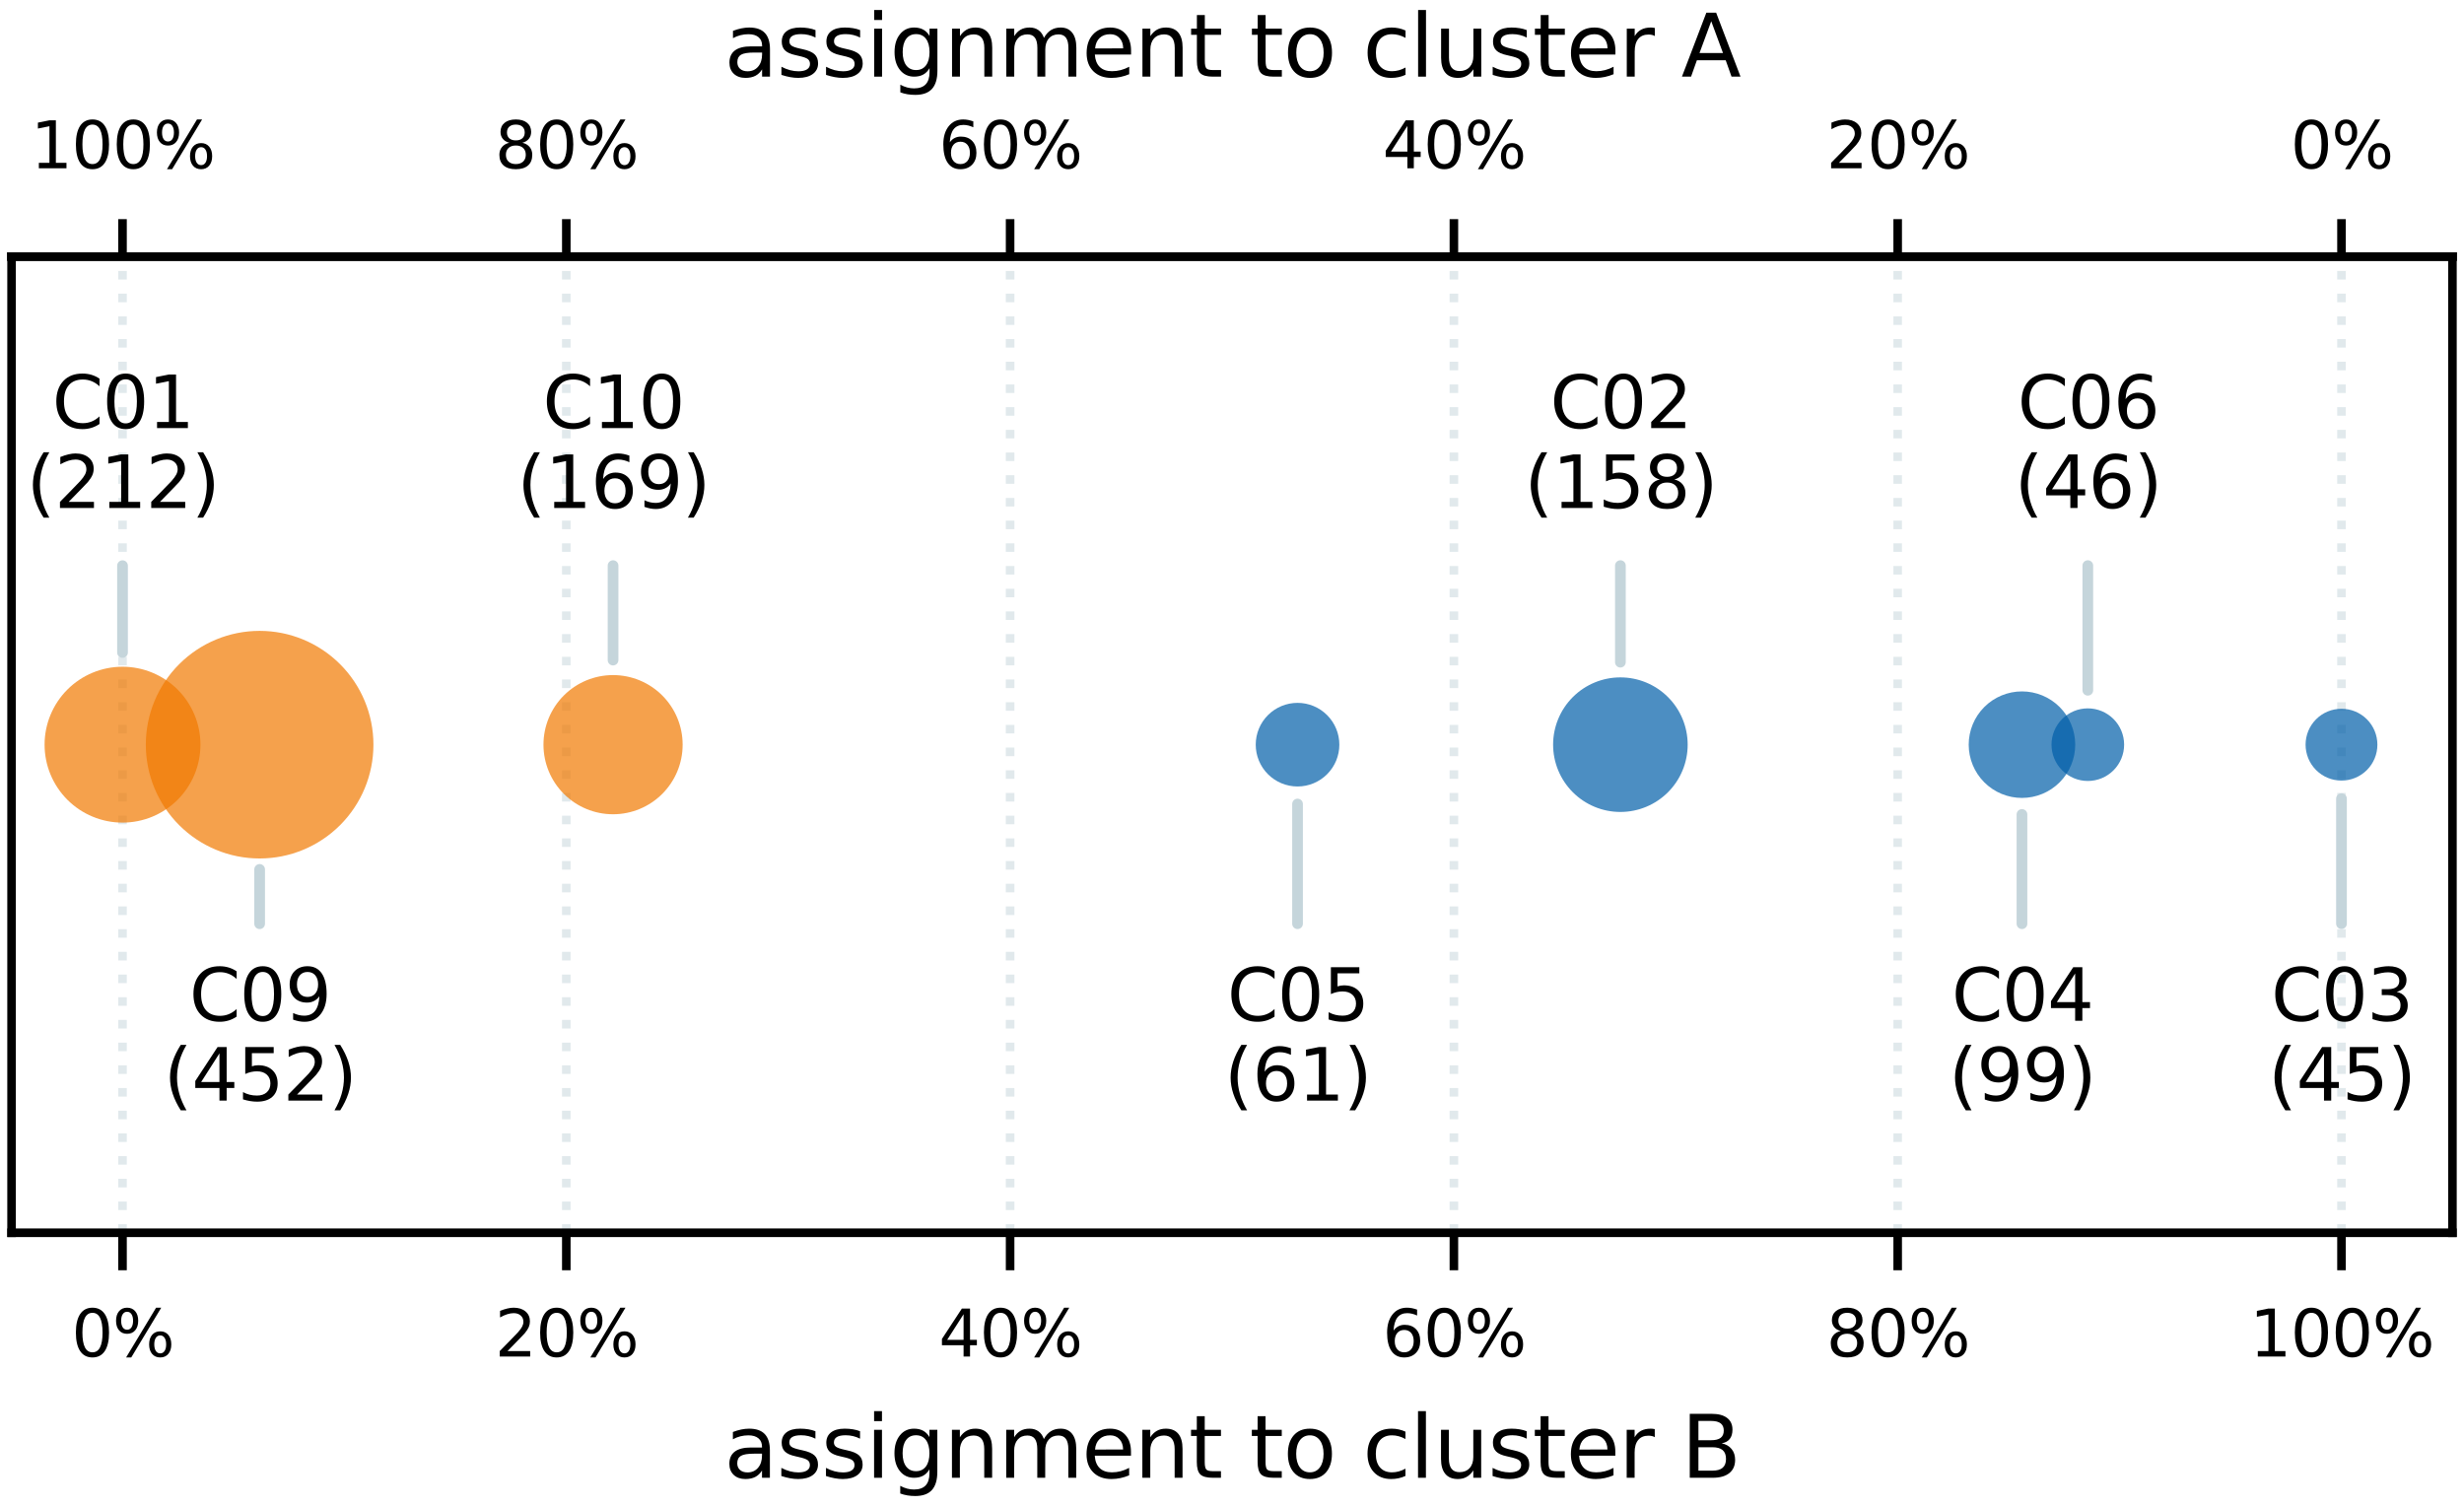 <?xml version="1.0" encoding="utf-8" standalone="no"?>
<!DOCTYPE svg PUBLIC "-//W3C//DTD SVG 1.1//EN"
  "http://www.w3.org/Graphics/SVG/1.1/DTD/svg11.dtd">
<svg xmlns:xlink="http://www.w3.org/1999/xlink" width="230.16pt" height="140.779pt" viewBox="0 0 230.16 140.779" xmlns="http://www.w3.org/2000/svg" version="1.1">
 <defs>
  <style type="text/css">*{stroke-linejoin: round; stroke-linecap: butt}</style>
 </defs>
 <g id="figure_1">
  <g id="patch_1">
   <path d="M 0 140.779 
L 230.16 140.779 
L 230.16 0 
L 0 0 
z
" style="fill: #ffffff"/>
  </g>
  <g id="axes_1">
   <g id="patch_2">
    <path d="M 1.08 115.15 
L 229.08 115.15 
L 229.08 23.966 
L 1.08 23.966 
z
" style="fill: #ffffff"/>
   </g>
   <g id="axes_2">
    <g id="patch_3">
     <path d="M 1.08 23.966 
L 229.08 23.966 
L 229.08 23.966 
L 1.08 23.966 
z
" style="fill: #ffffff"/>
    </g>
    <g id="matplotlib.axis_1">
     <g id="xtick_1">
      <g id="line2d_1">
       <defs>
        <path id="m3a5a79c40f" d="M 0 0 
L 0 -3.5 
" style="stroke: #000000; stroke-width: 0.8"/>
       </defs>
       <g>
        <use xlink:href="#m3a5a79c40f" x="218.716" y="23.966" style="stroke: #000000; stroke-width: 0.8"/>
       </g>
      </g>
      <g id="text_1">
       <!-- 0% -->
       <g transform="translate(213.957 15.718) scale(0.06 -0.06)">
        <defs>
         <path id="DejaVuSans-30" d="M 2034 4250 
Q 1547 4250 1301 3770 
Q 1056 3291 1056 2328 
Q 1056 1369 1301 889 
Q 1547 409 2034 409 
Q 2525 409 2770 889 
Q 3016 1369 3016 2328 
Q 3016 3291 2770 3770 
Q 2525 4250 2034 4250 
z
M 2034 4750 
Q 2819 4750 3233 4129 
Q 3647 3509 3647 2328 
Q 3647 1150 3233 529 
Q 2819 -91 2034 -91 
Q 1250 -91 836 529 
Q 422 1150 422 2328 
Q 422 3509 836 4129 
Q 1250 4750 2034 4750 
z
" transform="scale(0.016)"/>
         <path id="DejaVuSans-25" d="M 4653 2053 
Q 4381 2053 4226 1822 
Q 4072 1591 4072 1178 
Q 4072 772 4226 539 
Q 4381 306 4653 306 
Q 4919 306 5073 539 
Q 5228 772 5228 1178 
Q 5228 1588 5073 1820 
Q 4919 2053 4653 2053 
z
M 4653 2450 
Q 5147 2450 5437 2106 
Q 5728 1763 5728 1178 
Q 5728 594 5436 251 
Q 5144 -91 4653 -91 
Q 4153 -91 3862 251 
Q 3572 594 3572 1178 
Q 3572 1766 3864 2108 
Q 4156 2450 4653 2450 
z
M 1428 4353 
Q 1159 4353 1004 4120 
Q 850 3888 850 3481 
Q 850 3069 1003 2837 
Q 1156 2606 1428 2606 
Q 1700 2606 1854 2837 
Q 2009 3069 2009 3481 
Q 2009 3884 1853 4118 
Q 1697 4353 1428 4353 
z
M 4250 4750 
L 4750 4750 
L 1831 -91 
L 1331 -91 
L 4250 4750 
z
M 1428 4750 
Q 1922 4750 2215 4408 
Q 2509 4066 2509 3481 
Q 2509 2891 2217 2550 
Q 1925 2209 1428 2209 
Q 931 2209 642 2551 
Q 353 2894 353 3481 
Q 353 4063 643 4406 
Q 934 4750 1428 4750 
z
" transform="scale(0.016)"/>
        </defs>
        <use xlink:href="#DejaVuSans-30"/>
        <use xlink:href="#DejaVuSans-25" x="63.623"/>
       </g>
      </g>
     </g>
     <g id="xtick_2">
      <g id="line2d_2">
       <g>
        <use xlink:href="#m3a5a79c40f" x="177.261" y="23.966" style="stroke: #000000; stroke-width: 0.8"/>
       </g>
      </g>
      <g id="text_2">
       <!-- 20% -->
       <g transform="translate(170.593 15.718) scale(0.06 -0.06)">
        <defs>
         <path id="DejaVuSans-32" d="M 1228 531 
L 3431 531 
L 3431 0 
L 469 0 
L 469 531 
Q 828 903 1448 1529 
Q 2069 2156 2228 2338 
Q 2531 2678 2651 2914 
Q 2772 3150 2772 3378 
Q 2772 3750 2511 3984 
Q 2250 4219 1831 4219 
Q 1534 4219 1204 4116 
Q 875 4013 500 3803 
L 500 4441 
Q 881 4594 1212 4672 
Q 1544 4750 1819 4750 
Q 2544 4750 2975 4387 
Q 3406 4025 3406 3419 
Q 3406 3131 3298 2873 
Q 3191 2616 2906 2266 
Q 2828 2175 2409 1742 
Q 1991 1309 1228 531 
z
" transform="scale(0.016)"/>
        </defs>
        <use xlink:href="#DejaVuSans-32"/>
        <use xlink:href="#DejaVuSans-30" x="63.623"/>
        <use xlink:href="#DejaVuSans-25" x="127.246"/>
       </g>
      </g>
     </g>
     <g id="xtick_3">
      <g id="line2d_3">
       <g>
        <use xlink:href="#m3a5a79c40f" x="135.807" y="23.966" style="stroke: #000000; stroke-width: 0.8"/>
       </g>
      </g>
      <g id="text_3">
       <!-- 40% -->
       <g transform="translate(129.139 15.718) scale(0.06 -0.06)">
        <defs>
         <path id="DejaVuSans-34" d="M 2419 4116 
L 825 1625 
L 2419 1625 
L 2419 4116 
z
M 2253 4666 
L 3047 4666 
L 3047 1625 
L 3713 1625 
L 3713 1100 
L 3047 1100 
L 3047 0 
L 2419 0 
L 2419 1100 
L 313 1100 
L 313 1709 
L 2253 4666 
z
" transform="scale(0.016)"/>
        </defs>
        <use xlink:href="#DejaVuSans-34"/>
        <use xlink:href="#DejaVuSans-30" x="63.623"/>
        <use xlink:href="#DejaVuSans-25" x="127.246"/>
       </g>
      </g>
     </g>
     <g id="xtick_4">
      <g id="line2d_4">
       <g>
        <use xlink:href="#m3a5a79c40f" x="94.353" y="23.966" style="stroke: #000000; stroke-width: 0.8"/>
       </g>
      </g>
      <g id="text_4">
       <!-- 60% -->
       <g transform="translate(87.685 15.718) scale(0.06 -0.06)">
        <defs>
         <path id="DejaVuSans-36" d="M 2113 2584 
Q 1688 2584 1439 2293 
Q 1191 2003 1191 1497 
Q 1191 994 1439 701 
Q 1688 409 2113 409 
Q 2538 409 2786 701 
Q 3034 994 3034 1497 
Q 3034 2003 2786 2293 
Q 2538 2584 2113 2584 
z
M 3366 4563 
L 3366 3988 
Q 3128 4100 2886 4159 
Q 2644 4219 2406 4219 
Q 1781 4219 1451 3797 
Q 1122 3375 1075 2522 
Q 1259 2794 1537 2939 
Q 1816 3084 2150 3084 
Q 2853 3084 3261 2657 
Q 3669 2231 3669 1497 
Q 3669 778 3244 343 
Q 2819 -91 2113 -91 
Q 1303 -91 875 529 
Q 447 1150 447 2328 
Q 447 3434 972 4092 
Q 1497 4750 2381 4750 
Q 2619 4750 2861 4703 
Q 3103 4656 3366 4563 
z
" transform="scale(0.016)"/>
        </defs>
        <use xlink:href="#DejaVuSans-36"/>
        <use xlink:href="#DejaVuSans-30" x="63.623"/>
        <use xlink:href="#DejaVuSans-25" x="127.246"/>
       </g>
      </g>
     </g>
     <g id="xtick_5">
      <g id="line2d_5">
       <g>
        <use xlink:href="#m3a5a79c40f" x="52.898" y="23.966" style="stroke: #000000; stroke-width: 0.8"/>
       </g>
      </g>
      <g id="text_5">
       <!-- 80% -->
       <g transform="translate(46.23 15.718) scale(0.06 -0.06)">
        <defs>
         <path id="DejaVuSans-38" d="M 2034 2216 
Q 1584 2216 1326 1975 
Q 1069 1734 1069 1313 
Q 1069 891 1326 650 
Q 1584 409 2034 409 
Q 2484 409 2743 651 
Q 3003 894 3003 1313 
Q 3003 1734 2745 1975 
Q 2488 2216 2034 2216 
z
M 1403 2484 
Q 997 2584 770 2862 
Q 544 3141 544 3541 
Q 544 4100 942 4425 
Q 1341 4750 2034 4750 
Q 2731 4750 3128 4425 
Q 3525 4100 3525 3541 
Q 3525 3141 3298 2862 
Q 3072 2584 2669 2484 
Q 3125 2378 3379 2068 
Q 3634 1759 3634 1313 
Q 3634 634 3220 271 
Q 2806 -91 2034 -91 
Q 1263 -91 848 271 
Q 434 634 434 1313 
Q 434 1759 690 2068 
Q 947 2378 1403 2484 
z
M 1172 3481 
Q 1172 3119 1398 2916 
Q 1625 2713 2034 2713 
Q 2441 2713 2670 2916 
Q 2900 3119 2900 3481 
Q 2900 3844 2670 4047 
Q 2441 4250 2034 4250 
Q 1625 4250 1398 4047 
Q 1172 3844 1172 3481 
z
" transform="scale(0.016)"/>
        </defs>
        <use xlink:href="#DejaVuSans-38"/>
        <use xlink:href="#DejaVuSans-30" x="63.623"/>
        <use xlink:href="#DejaVuSans-25" x="127.246"/>
       </g>
      </g>
     </g>
     <g id="xtick_6">
      <g id="line2d_6">
       <g>
        <use xlink:href="#m3a5a79c40f" x="11.444" y="23.966" style="stroke: #000000; stroke-width: 0.8"/>
       </g>
      </g>
      <g id="text_6">
       <!-- 100% -->
       <g transform="translate(2.867 15.718) scale(0.06 -0.06)">
        <defs>
         <path id="DejaVuSans-31" d="M 794 531 
L 1825 531 
L 1825 4091 
L 703 3866 
L 703 4441 
L 1819 4666 
L 2450 4666 
L 2450 531 
L 3481 531 
L 3481 0 
L 794 0 
L 794 531 
z
" transform="scale(0.016)"/>
        </defs>
        <use xlink:href="#DejaVuSans-31"/>
        <use xlink:href="#DejaVuSans-30" x="63.623"/>
        <use xlink:href="#DejaVuSans-30" x="127.246"/>
        <use xlink:href="#DejaVuSans-25" x="190.869"/>
       </g>
      </g>
     </g>
     <g id="text_7">
      <!-- assignment to cluster A -->
      <g transform="translate(67.646 7.159) scale(0.08 -0.08)">
       <defs>
        <path id="DejaVuSans-61" d="M 2194 1759 
Q 1497 1759 1228 1600 
Q 959 1441 959 1056 
Q 959 750 1161 570 
Q 1363 391 1709 391 
Q 2188 391 2477 730 
Q 2766 1069 2766 1631 
L 2766 1759 
L 2194 1759 
z
M 3341 1997 
L 3341 0 
L 2766 0 
L 2766 531 
Q 2569 213 2275 61 
Q 1981 -91 1556 -91 
Q 1019 -91 701 211 
Q 384 513 384 1019 
Q 384 1609 779 1909 
Q 1175 2209 1959 2209 
L 2766 2209 
L 2766 2266 
Q 2766 2663 2505 2880 
Q 2244 3097 1772 3097 
Q 1472 3097 1187 3025 
Q 903 2953 641 2809 
L 641 3341 
Q 956 3463 1253 3523 
Q 1550 3584 1831 3584 
Q 2591 3584 2966 3190 
Q 3341 2797 3341 1997 
z
" transform="scale(0.016)"/>
        <path id="DejaVuSans-73" d="M 2834 3397 
L 2834 2853 
Q 2591 2978 2328 3040 
Q 2066 3103 1784 3103 
Q 1356 3103 1142 2972 
Q 928 2841 928 2578 
Q 928 2378 1081 2264 
Q 1234 2150 1697 2047 
L 1894 2003 
Q 2506 1872 2764 1633 
Q 3022 1394 3022 966 
Q 3022 478 2636 193 
Q 2250 -91 1575 -91 
Q 1294 -91 989 -36 
Q 684 19 347 128 
L 347 722 
Q 666 556 975 473 
Q 1284 391 1588 391 
Q 1994 391 2212 530 
Q 2431 669 2431 922 
Q 2431 1156 2273 1281 
Q 2116 1406 1581 1522 
L 1381 1569 
Q 847 1681 609 1914 
Q 372 2147 372 2553 
Q 372 3047 722 3315 
Q 1072 3584 1716 3584 
Q 2034 3584 2315 3537 
Q 2597 3491 2834 3397 
z
" transform="scale(0.016)"/>
        <path id="DejaVuSans-69" d="M 603 3500 
L 1178 3500 
L 1178 0 
L 603 0 
L 603 3500 
z
M 603 4863 
L 1178 4863 
L 1178 4134 
L 603 4134 
L 603 4863 
z
" transform="scale(0.016)"/>
        <path id="DejaVuSans-67" d="M 2906 1791 
Q 2906 2416 2648 2759 
Q 2391 3103 1925 3103 
Q 1463 3103 1205 2759 
Q 947 2416 947 1791 
Q 947 1169 1205 825 
Q 1463 481 1925 481 
Q 2391 481 2648 825 
Q 2906 1169 2906 1791 
z
M 3481 434 
Q 3481 -459 3084 -895 
Q 2688 -1331 1869 -1331 
Q 1566 -1331 1297 -1286 
Q 1028 -1241 775 -1147 
L 775 -588 
Q 1028 -725 1275 -790 
Q 1522 -856 1778 -856 
Q 2344 -856 2625 -561 
Q 2906 -266 2906 331 
L 2906 616 
Q 2728 306 2450 153 
Q 2172 0 1784 0 
Q 1141 0 747 490 
Q 353 981 353 1791 
Q 353 2603 747 3093 
Q 1141 3584 1784 3584 
Q 2172 3584 2450 3431 
Q 2728 3278 2906 2969 
L 2906 3500 
L 3481 3500 
L 3481 434 
z
" transform="scale(0.016)"/>
        <path id="DejaVuSans-6e" d="M 3513 2113 
L 3513 0 
L 2938 0 
L 2938 2094 
Q 2938 2591 2744 2837 
Q 2550 3084 2163 3084 
Q 1697 3084 1428 2787 
Q 1159 2491 1159 1978 
L 1159 0 
L 581 0 
L 581 3500 
L 1159 3500 
L 1159 2956 
Q 1366 3272 1645 3428 
Q 1925 3584 2291 3584 
Q 2894 3584 3203 3211 
Q 3513 2838 3513 2113 
z
" transform="scale(0.016)"/>
        <path id="DejaVuSans-6d" d="M 3328 2828 
Q 3544 3216 3844 3400 
Q 4144 3584 4550 3584 
Q 5097 3584 5394 3201 
Q 5691 2819 5691 2113 
L 5691 0 
L 5113 0 
L 5113 2094 
Q 5113 2597 4934 2840 
Q 4756 3084 4391 3084 
Q 3944 3084 3684 2787 
Q 3425 2491 3425 1978 
L 3425 0 
L 2847 0 
L 2847 2094 
Q 2847 2600 2669 2842 
Q 2491 3084 2119 3084 
Q 1678 3084 1418 2786 
Q 1159 2488 1159 1978 
L 1159 0 
L 581 0 
L 581 3500 
L 1159 3500 
L 1159 2956 
Q 1356 3278 1631 3431 
Q 1906 3584 2284 3584 
Q 2666 3584 2933 3390 
Q 3200 3197 3328 2828 
z
" transform="scale(0.016)"/>
        <path id="DejaVuSans-65" d="M 3597 1894 
L 3597 1613 
L 953 1613 
Q 991 1019 1311 708 
Q 1631 397 2203 397 
Q 2534 397 2845 478 
Q 3156 559 3463 722 
L 3463 178 
Q 3153 47 2828 -22 
Q 2503 -91 2169 -91 
Q 1331 -91 842 396 
Q 353 884 353 1716 
Q 353 2575 817 3079 
Q 1281 3584 2069 3584 
Q 2775 3584 3186 3129 
Q 3597 2675 3597 1894 
z
M 3022 2063 
Q 3016 2534 2758 2815 
Q 2500 3097 2075 3097 
Q 1594 3097 1305 2825 
Q 1016 2553 972 2059 
L 3022 2063 
z
" transform="scale(0.016)"/>
        <path id="DejaVuSans-74" d="M 1172 4494 
L 1172 3500 
L 2356 3500 
L 2356 3053 
L 1172 3053 
L 1172 1153 
Q 1172 725 1289 603 
Q 1406 481 1766 481 
L 2356 481 
L 2356 0 
L 1766 0 
Q 1100 0 847 248 
Q 594 497 594 1153 
L 594 3053 
L 172 3053 
L 172 3500 
L 594 3500 
L 594 4494 
L 1172 4494 
z
" transform="scale(0.016)"/>
        <path id="DejaVuSans-20" transform="scale(0.016)"/>
        <path id="DejaVuSans-6f" d="M 1959 3097 
Q 1497 3097 1228 2736 
Q 959 2375 959 1747 
Q 959 1119 1226 758 
Q 1494 397 1959 397 
Q 2419 397 2687 759 
Q 2956 1122 2956 1747 
Q 2956 2369 2687 2733 
Q 2419 3097 1959 3097 
z
M 1959 3584 
Q 2709 3584 3137 3096 
Q 3566 2609 3566 1747 
Q 3566 888 3137 398 
Q 2709 -91 1959 -91 
Q 1206 -91 779 398 
Q 353 888 353 1747 
Q 353 2609 779 3096 
Q 1206 3584 1959 3584 
z
" transform="scale(0.016)"/>
        <path id="DejaVuSans-63" d="M 3122 3366 
L 3122 2828 
Q 2878 2963 2633 3030 
Q 2388 3097 2138 3097 
Q 1578 3097 1268 2742 
Q 959 2388 959 1747 
Q 959 1106 1268 751 
Q 1578 397 2138 397 
Q 2388 397 2633 464 
Q 2878 531 3122 666 
L 3122 134 
Q 2881 22 2623 -34 
Q 2366 -91 2075 -91 
Q 1284 -91 818 406 
Q 353 903 353 1747 
Q 353 2603 823 3093 
Q 1294 3584 2113 3584 
Q 2378 3584 2631 3529 
Q 2884 3475 3122 3366 
z
" transform="scale(0.016)"/>
        <path id="DejaVuSans-6c" d="M 603 4863 
L 1178 4863 
L 1178 0 
L 603 0 
L 603 4863 
z
" transform="scale(0.016)"/>
        <path id="DejaVuSans-75" d="M 544 1381 
L 544 3500 
L 1119 3500 
L 1119 1403 
Q 1119 906 1312 657 
Q 1506 409 1894 409 
Q 2359 409 2629 706 
Q 2900 1003 2900 1516 
L 2900 3500 
L 3475 3500 
L 3475 0 
L 2900 0 
L 2900 538 
Q 2691 219 2414 64 
Q 2138 -91 1772 -91 
Q 1169 -91 856 284 
Q 544 659 544 1381 
z
M 1991 3584 
L 1991 3584 
z
" transform="scale(0.016)"/>
        <path id="DejaVuSans-72" d="M 2631 2963 
Q 2534 3019 2420 3045 
Q 2306 3072 2169 3072 
Q 1681 3072 1420 2755 
Q 1159 2438 1159 1844 
L 1159 0 
L 581 0 
L 581 3500 
L 1159 3500 
L 1159 2956 
Q 1341 3275 1631 3429 
Q 1922 3584 2338 3584 
Q 2397 3584 2469 3576 
Q 2541 3569 2628 3553 
L 2631 2963 
z
" transform="scale(0.016)"/>
        <path id="DejaVuSans-41" d="M 2188 4044 
L 1331 1722 
L 3047 1722 
L 2188 4044 
z
M 1831 4666 
L 2547 4666 
L 4325 0 
L 3669 0 
L 3244 1197 
L 1141 1197 
L 716 0 
L 50 0 
L 1831 4666 
z
" transform="scale(0.016)"/>
       </defs>
       <use xlink:href="#DejaVuSans-61"/>
       <use xlink:href="#DejaVuSans-73" x="61.279"/>
       <use xlink:href="#DejaVuSans-73" x="113.379"/>
       <use xlink:href="#DejaVuSans-69" x="165.479"/>
       <use xlink:href="#DejaVuSans-67" x="193.262"/>
       <use xlink:href="#DejaVuSans-6e" x="256.738"/>
       <use xlink:href="#DejaVuSans-6d" x="320.117"/>
       <use xlink:href="#DejaVuSans-65" x="417.529"/>
       <use xlink:href="#DejaVuSans-6e" x="479.053"/>
       <use xlink:href="#DejaVuSans-74" x="542.432"/>
       <use xlink:href="#DejaVuSans-20" x="581.641"/>
       <use xlink:href="#DejaVuSans-74" x="613.428"/>
       <use xlink:href="#DejaVuSans-6f" x="652.637"/>
       <use xlink:href="#DejaVuSans-20" x="713.818"/>
       <use xlink:href="#DejaVuSans-63" x="745.605"/>
       <use xlink:href="#DejaVuSans-6c" x="800.586"/>
       <use xlink:href="#DejaVuSans-75" x="828.369"/>
       <use xlink:href="#DejaVuSans-73" x="891.748"/>
       <use xlink:href="#DejaVuSans-74" x="943.848"/>
       <use xlink:href="#DejaVuSans-65" x="983.057"/>
       <use xlink:href="#DejaVuSans-72" x="1044.58"/>
       <use xlink:href="#DejaVuSans-20" x="1085.693"/>
       <use xlink:href="#DejaVuSans-41" x="1117.48"/>
      </g>
     </g>
    </g>
    <g id="matplotlib.axis_2"/>
    <g id="patch_4">
     <path d="M 229.08 23.966 
L 1.08 23.966 
" style="fill: none; stroke: #000000; stroke-width: 0.8; stroke-linejoin: miter; stroke-linecap: square"/>
    </g>
   </g>
   <g id="matplotlib.axis_3">
    <g id="xtick_7">
     <g id="line2d_7">
      <path d="M 11.444 115.15 
L 11.444 23.966 
" clip-path="url(#pce86904792)" style="fill: none; stroke-dasharray: 0.8,1.32; stroke-dashoffset: 0; stroke: #c5d5db; stroke-opacity: 0.5; stroke-width: 0.8"/>
     </g>
     <g id="line2d_8">
      <defs>
       <path id="m032cc78547" d="M 0 0 
L 0 3.5 
" style="stroke: #000000; stroke-width: 0.8"/>
      </defs>
      <g>
       <use xlink:href="#m032cc78547" x="11.444" y="115.15" style="stroke: #000000; stroke-width: 0.8"/>
      </g>
     </g>
     <g id="text_8">
      <!-- 0% -->
      <g transform="translate(6.684 126.709) scale(0.06 -0.06)">
       <use xlink:href="#DejaVuSans-30"/>
       <use xlink:href="#DejaVuSans-25" x="63.623"/>
      </g>
     </g>
    </g>
    <g id="xtick_8">
     <g id="line2d_9">
      <path d="M 52.898 115.15 
L 52.898 23.966 
" clip-path="url(#pce86904792)" style="fill: none; stroke-dasharray: 0.8,1.32; stroke-dashoffset: 0; stroke: #c5d5db; stroke-opacity: 0.5; stroke-width: 0.8"/>
     </g>
     <g id="line2d_10">
      <g>
       <use xlink:href="#m032cc78547" x="52.898" y="115.15" style="stroke: #000000; stroke-width: 0.8"/>
      </g>
     </g>
     <g id="text_9">
      <!-- 20% -->
      <g transform="translate(46.23 126.709) scale(0.06 -0.06)">
       <use xlink:href="#DejaVuSans-32"/>
       <use xlink:href="#DejaVuSans-30" x="63.623"/>
       <use xlink:href="#DejaVuSans-25" x="127.246"/>
      </g>
     </g>
    </g>
    <g id="xtick_9">
     <g id="line2d_11">
      <path d="M 94.353 115.15 
L 94.353 23.966 
" clip-path="url(#pce86904792)" style="fill: none; stroke-dasharray: 0.8,1.32; stroke-dashoffset: 0; stroke: #c5d5db; stroke-opacity: 0.5; stroke-width: 0.8"/>
     </g>
     <g id="line2d_12">
      <g>
       <use xlink:href="#m032cc78547" x="94.353" y="115.15" style="stroke: #000000; stroke-width: 0.8"/>
      </g>
     </g>
     <g id="text_10">
      <!-- 40% -->
      <g transform="translate(87.685 126.709) scale(0.06 -0.06)">
       <use xlink:href="#DejaVuSans-34"/>
       <use xlink:href="#DejaVuSans-30" x="63.623"/>
       <use xlink:href="#DejaVuSans-25" x="127.246"/>
      </g>
     </g>
    </g>
    <g id="xtick_10">
     <g id="line2d_13">
      <path d="M 135.807 115.15 
L 135.807 23.966 
" clip-path="url(#pce86904792)" style="fill: none; stroke-dasharray: 0.8,1.32; stroke-dashoffset: 0; stroke: #c5d5db; stroke-opacity: 0.5; stroke-width: 0.8"/>
     </g>
     <g id="line2d_14">
      <g>
       <use xlink:href="#m032cc78547" x="135.807" y="115.15" style="stroke: #000000; stroke-width: 0.8"/>
      </g>
     </g>
     <g id="text_11">
      <!-- 60% -->
      <g transform="translate(129.139 126.709) scale(0.06 -0.06)">
       <use xlink:href="#DejaVuSans-36"/>
       <use xlink:href="#DejaVuSans-30" x="63.623"/>
       <use xlink:href="#DejaVuSans-25" x="127.246"/>
      </g>
     </g>
    </g>
    <g id="xtick_11">
     <g id="line2d_15">
      <path d="M 177.261 115.15 
L 177.261 23.966 
" clip-path="url(#pce86904792)" style="fill: none; stroke-dasharray: 0.8,1.32; stroke-dashoffset: 0; stroke: #c5d5db; stroke-opacity: 0.5; stroke-width: 0.8"/>
     </g>
     <g id="line2d_16">
      <g>
       <use xlink:href="#m032cc78547" x="177.261" y="115.15" style="stroke: #000000; stroke-width: 0.8"/>
      </g>
     </g>
     <g id="text_12">
      <!-- 80% -->
      <g transform="translate(170.593 126.709) scale(0.06 -0.06)">
       <use xlink:href="#DejaVuSans-38"/>
       <use xlink:href="#DejaVuSans-30" x="63.623"/>
       <use xlink:href="#DejaVuSans-25" x="127.246"/>
      </g>
     </g>
    </g>
    <g id="xtick_12">
     <g id="line2d_17">
      <path d="M 218.716 115.15 
L 218.716 23.966 
" clip-path="url(#pce86904792)" style="fill: none; stroke-dasharray: 0.8,1.32; stroke-dashoffset: 0; stroke: #c5d5db; stroke-opacity: 0.5; stroke-width: 0.8"/>
     </g>
     <g id="line2d_18">
      <g>
       <use xlink:href="#m032cc78547" x="218.716" y="115.15" style="stroke: #000000; stroke-width: 0.8"/>
      </g>
     </g>
     <g id="text_13">
      <!-- 100% -->
      <g transform="translate(210.139 126.709) scale(0.06 -0.06)">
       <use xlink:href="#DejaVuSans-31"/>
       <use xlink:href="#DejaVuSans-30" x="63.623"/>
       <use xlink:href="#DejaVuSans-30" x="127.246"/>
       <use xlink:href="#DejaVuSans-25" x="190.869"/>
      </g>
     </g>
    </g>
    <g id="text_14">
     <!-- assignment to cluster B -->
     <g transform="translate(67.638 138.036) scale(0.08 -0.08)">
      <defs>
       <path id="DejaVuSans-42" d="M 1259 2228 
L 1259 519 
L 2272 519 
Q 2781 519 3026 730 
Q 3272 941 3272 1375 
Q 3272 1813 3026 2020 
Q 2781 2228 2272 2228 
L 1259 2228 
z
M 1259 4147 
L 1259 2741 
L 2194 2741 
Q 2656 2741 2882 2914 
Q 3109 3088 3109 3444 
Q 3109 3797 2882 3972 
Q 2656 4147 2194 4147 
L 1259 4147 
z
M 628 4666 
L 2241 4666 
Q 2963 4666 3353 4366 
Q 3744 4066 3744 3513 
Q 3744 3084 3544 2831 
Q 3344 2578 2956 2516 
Q 3422 2416 3680 2098 
Q 3938 1781 3938 1306 
Q 3938 681 3513 340 
Q 3088 0 2303 0 
L 628 0 
L 628 4666 
z
" transform="scale(0.016)"/>
      </defs>
      <use xlink:href="#DejaVuSans-61"/>
      <use xlink:href="#DejaVuSans-73" x="61.279"/>
      <use xlink:href="#DejaVuSans-73" x="113.379"/>
      <use xlink:href="#DejaVuSans-69" x="165.479"/>
      <use xlink:href="#DejaVuSans-67" x="193.262"/>
      <use xlink:href="#DejaVuSans-6e" x="256.738"/>
      <use xlink:href="#DejaVuSans-6d" x="320.117"/>
      <use xlink:href="#DejaVuSans-65" x="417.529"/>
      <use xlink:href="#DejaVuSans-6e" x="479.053"/>
      <use xlink:href="#DejaVuSans-74" x="542.432"/>
      <use xlink:href="#DejaVuSans-20" x="581.641"/>
      <use xlink:href="#DejaVuSans-74" x="613.428"/>
      <use xlink:href="#DejaVuSans-6f" x="652.637"/>
      <use xlink:href="#DejaVuSans-20" x="713.818"/>
      <use xlink:href="#DejaVuSans-63" x="745.605"/>
      <use xlink:href="#DejaVuSans-6c" x="800.586"/>
      <use xlink:href="#DejaVuSans-75" x="828.369"/>
      <use xlink:href="#DejaVuSans-73" x="891.748"/>
      <use xlink:href="#DejaVuSans-74" x="943.848"/>
      <use xlink:href="#DejaVuSans-65" x="983.057"/>
      <use xlink:href="#DejaVuSans-72" x="1044.58"/>
      <use xlink:href="#DejaVuSans-20" x="1085.693"/>
      <use xlink:href="#DejaVuSans-42" x="1117.48"/>
     </g>
    </g>
   </g>
   <g id="matplotlib.axis_4"/>
   <g id="patch_5">
    <path d="M 1.08 115.15 
L 1.08 23.966 
" style="fill: none; stroke: #000000; stroke-width: 0.8; stroke-linejoin: miter; stroke-linecap: square"/>
   </g>
   <g id="patch_6">
    <path d="M 229.08 115.15 
L 229.08 23.966 
" style="fill: none; stroke: #000000; stroke-width: 0.8; stroke-linejoin: miter; stroke-linecap: square"/>
   </g>
   <g id="patch_7">
    <path d="M 1.08 115.15 
L 229.08 115.15 
" style="fill: none; stroke: #000000; stroke-width: 0.8; stroke-linejoin: miter; stroke-linecap: square"/>
   </g>
   <g id="patch_8">
    <path d="M 1.08 23.966 
L 229.08 23.966 
" style="fill: none; stroke: #000000; stroke-width: 0.8; stroke-linejoin: miter; stroke-linecap: square"/>
   </g>
   <g id="patch_9">
    <path d="M 11.444 52.838 
Q 11.444 56.893 11.444 60.948 
" style="fill: none; stroke: #c5d5db; stroke-linecap: round"/>
   </g>
   <g id="text_15">
    <!-- C01 -->
    <g transform="translate(4.877 39.986) scale(0.067 -0.067)">
     <defs>
      <path id="DejaVuSans-43" d="M 4122 4306 
L 4122 3641 
Q 3803 3938 3442 4084 
Q 3081 4231 2675 4231 
Q 1875 4231 1450 3742 
Q 1025 3253 1025 2328 
Q 1025 1406 1450 917 
Q 1875 428 2675 428 
Q 3081 428 3442 575 
Q 3803 722 4122 1019 
L 4122 359 
Q 3791 134 3420 21 
Q 3050 -91 2638 -91 
Q 1578 -91 968 557 
Q 359 1206 359 2328 
Q 359 3453 968 4101 
Q 1578 4750 2638 4750 
Q 3056 4750 3426 4639 
Q 3797 4528 4122 4306 
z
" transform="scale(0.016)"/>
     </defs>
     <use xlink:href="#DejaVuSans-43"/>
     <use xlink:href="#DejaVuSans-30" x="69.824"/>
     <use xlink:href="#DejaVuSans-31" x="133.447"/>
    </g>
    <!-- (212) -->
    <g transform="translate(2.484 47.448) scale(0.067 -0.067)">
     <defs>
      <path id="DejaVuSans-28" d="M 1984 4856 
Q 1566 4138 1362 3434 
Q 1159 2731 1159 2009 
Q 1159 1288 1364 580 
Q 1569 -128 1984 -844 
L 1484 -844 
Q 1016 -109 783 600 
Q 550 1309 550 2009 
Q 550 2706 781 3412 
Q 1013 4119 1484 4856 
L 1984 4856 
z
" transform="scale(0.016)"/>
      <path id="DejaVuSans-29" d="M 513 4856 
L 1013 4856 
Q 1481 4119 1714 3412 
Q 1947 2706 1947 2009 
Q 1947 1309 1714 600 
Q 1481 -109 1013 -844 
L 513 -844 
Q 928 -128 1133 580 
Q 1338 1288 1338 2009 
Q 1338 2731 1133 3434 
Q 928 4138 513 4856 
z
" transform="scale(0.016)"/>
     </defs>
     <use xlink:href="#DejaVuSans-28"/>
     <use xlink:href="#DejaVuSans-32" x="39.014"/>
     <use xlink:href="#DejaVuSans-31" x="102.637"/>
     <use xlink:href="#DejaVuSans-32" x="166.26"/>
     <use xlink:href="#DejaVuSans-29" x="229.883"/>
    </g>
   </g>
   <g id="patch_10">
    <path d="M 24.252 86.284 
Q 24.252 83.747 24.252 81.21 
" style="fill: none; stroke: #c5d5db; stroke-linecap: round"/>
   </g>
   <g id="text_16">
    <!-- C09 -->
    <g transform="translate(17.685 95.345) scale(0.067 -0.067)">
     <defs>
      <path id="DejaVuSans-39" d="M 703 97 
L 703 672 
Q 941 559 1184 500 
Q 1428 441 1663 441 
Q 2288 441 2617 861 
Q 2947 1281 2994 2138 
Q 2813 1869 2534 1725 
Q 2256 1581 1919 1581 
Q 1219 1581 811 2004 
Q 403 2428 403 3163 
Q 403 3881 828 4315 
Q 1253 4750 1959 4750 
Q 2769 4750 3195 4129 
Q 3622 3509 3622 2328 
Q 3622 1225 3098 567 
Q 2575 -91 1691 -91 
Q 1453 -91 1209 -44 
Q 966 3 703 97 
z
M 1959 2075 
Q 2384 2075 2632 2365 
Q 2881 2656 2881 3163 
Q 2881 3666 2632 3958 
Q 2384 4250 1959 4250 
Q 1534 4250 1286 3958 
Q 1038 3666 1038 3163 
Q 1038 2656 1286 2365 
Q 1534 2075 1959 2075 
z
" transform="scale(0.016)"/>
     </defs>
     <use xlink:href="#DejaVuSans-43"/>
     <use xlink:href="#DejaVuSans-30" x="69.824"/>
     <use xlink:href="#DejaVuSans-39" x="133.447"/>
    </g>
    <!-- (452) -->
    <g transform="translate(15.292 102.807) scale(0.067 -0.067)">
     <defs>
      <path id="DejaVuSans-35" d="M 691 4666 
L 3169 4666 
L 3169 4134 
L 1269 4134 
L 1269 2991 
Q 1406 3038 1543 3061 
Q 1681 3084 1819 3084 
Q 2600 3084 3056 2656 
Q 3513 2228 3513 1497 
Q 3513 744 3044 326 
Q 2575 -91 1722 -91 
Q 1428 -91 1123 -41 
Q 819 9 494 109 
L 494 744 
Q 775 591 1075 516 
Q 1375 441 1709 441 
Q 2250 441 2565 725 
Q 2881 1009 2881 1497 
Q 2881 1984 2565 2268 
Q 2250 2553 1709 2553 
Q 1456 2553 1204 2497 
Q 953 2441 691 2322 
L 691 4666 
z
" transform="scale(0.016)"/>
     </defs>
     <use xlink:href="#DejaVuSans-28"/>
     <use xlink:href="#DejaVuSans-34" x="39.014"/>
     <use xlink:href="#DejaVuSans-35" x="102.637"/>
     <use xlink:href="#DejaVuSans-32" x="166.26"/>
     <use xlink:href="#DejaVuSans-29" x="229.883"/>
    </g>
   </g>
   <g id="patch_11">
    <path d="M 57.265 52.834 
Q 57.265 57.245 57.265 61.656 
" style="fill: none; stroke: #c5d5db; stroke-linecap: round"/>
   </g>
   <g id="text_17">
    <!-- C10 -->
    <g transform="translate(50.698 39.986) scale(0.067 -0.067)">
     <use xlink:href="#DejaVuSans-43"/>
     <use xlink:href="#DejaVuSans-31" x="69.824"/>
     <use xlink:href="#DejaVuSans-30" x="133.447"/>
    </g>
    <!-- (169) -->
    <g transform="translate(48.305 47.448) scale(0.067 -0.067)">
     <use xlink:href="#DejaVuSans-28"/>
     <use xlink:href="#DejaVuSans-31" x="39.014"/>
     <use xlink:href="#DejaVuSans-36" x="102.637"/>
     <use xlink:href="#DejaVuSans-39" x="166.26"/>
     <use xlink:href="#DejaVuSans-29" x="229.883"/>
    </g>
   </g>
   <g id="patch_12">
    <path d="M 121.202 86.282 
Q 121.202 80.692 121.202 75.102 
" style="fill: none; stroke: #c5d5db; stroke-linecap: round"/>
   </g>
   <g id="text_18">
    <!-- C05 -->
    <g transform="translate(114.635 95.345) scale(0.067 -0.067)">
     <use xlink:href="#DejaVuSans-43"/>
     <use xlink:href="#DejaVuSans-30" x="69.824"/>
     <use xlink:href="#DejaVuSans-35" x="133.447"/>
    </g>
    <!-- (61) -->
    <g transform="translate(114.362 102.807) scale(0.067 -0.067)">
     <use xlink:href="#DejaVuSans-28"/>
     <use xlink:href="#DejaVuSans-36" x="39.014"/>
     <use xlink:href="#DejaVuSans-31" x="102.637"/>
     <use xlink:href="#DejaVuSans-29" x="166.26"/>
    </g>
   </g>
   <g id="patch_13">
    <path d="M 151.359 52.833 
Q 151.359 57.343 151.359 61.852 
" style="fill: none; stroke: #c5d5db; stroke-linecap: round"/>
   </g>
   <g id="text_19">
    <!-- C02 -->
    <g transform="translate(144.793 39.986) scale(0.067 -0.067)">
     <use xlink:href="#DejaVuSans-43"/>
     <use xlink:href="#DejaVuSans-30" x="69.824"/>
     <use xlink:href="#DejaVuSans-32" x="133.447"/>
    </g>
    <!-- (158) -->
    <g transform="translate(142.399 47.448) scale(0.067 -0.067)">
     <use xlink:href="#DejaVuSans-28"/>
     <use xlink:href="#DejaVuSans-31" x="39.014"/>
     <use xlink:href="#DejaVuSans-35" x="102.637"/>
     <use xlink:href="#DejaVuSans-38" x="166.26"/>
     <use xlink:href="#DejaVuSans-29" x="229.883"/>
    </g>
   </g>
   <g id="patch_14">
    <path d="M 188.87 86.282 
Q 188.87 81.178 188.87 76.075 
" style="fill: none; stroke: #c5d5db; stroke-linecap: round"/>
   </g>
   <g id="text_20">
    <!-- C04 -->
    <g transform="translate(182.303 95.345) scale(0.067 -0.067)">
     <use xlink:href="#DejaVuSans-43"/>
     <use xlink:href="#DejaVuSans-30" x="69.824"/>
     <use xlink:href="#DejaVuSans-34" x="133.447"/>
    </g>
    <!-- (99) -->
    <g transform="translate(182.03 102.807) scale(0.067 -0.067)">
     <use xlink:href="#DejaVuSans-28"/>
     <use xlink:href="#DejaVuSans-39" x="39.014"/>
     <use xlink:href="#DejaVuSans-39" x="102.637"/>
     <use xlink:href="#DejaVuSans-29" x="166.26"/>
    </g>
   </g>
   <g id="patch_15">
    <path d="M 195.021 52.833 
Q 195.021 58.655 195.021 64.476 
" style="fill: none; stroke: #c5d5db; stroke-linecap: round"/>
   </g>
   <g id="text_21">
    <!-- C06 -->
    <g transform="translate(188.455 39.986) scale(0.067 -0.067)">
     <use xlink:href="#DejaVuSans-43"/>
     <use xlink:href="#DejaVuSans-30" x="69.824"/>
     <use xlink:href="#DejaVuSans-36" x="133.447"/>
    </g>
    <!-- (46) -->
    <g transform="translate(188.181 47.448) scale(0.067 -0.067)">
     <use xlink:href="#DejaVuSans-28"/>
     <use xlink:href="#DejaVuSans-34" x="39.014"/>
     <use xlink:href="#DejaVuSans-36" x="102.637"/>
     <use xlink:href="#DejaVuSans-29" x="166.26"/>
    </g>
   </g>
   <g id="patch_16">
    <path d="M 218.716 86.278 
Q 218.716 80.441 218.716 74.603 
" style="fill: none; stroke: #c5d5db; stroke-linecap: round"/>
   </g>
   <g id="text_22">
    <!-- C03 -->
    <g transform="translate(212.149 95.345) scale(0.067 -0.067)">
     <defs>
      <path id="DejaVuSans-33" d="M 2597 2516 
Q 3050 2419 3304 2112 
Q 3559 1806 3559 1356 
Q 3559 666 3084 287 
Q 2609 -91 1734 -91 
Q 1441 -91 1130 -33 
Q 819 25 488 141 
L 488 750 
Q 750 597 1062 519 
Q 1375 441 1716 441 
Q 2309 441 2620 675 
Q 2931 909 2931 1356 
Q 2931 1769 2642 2001 
Q 2353 2234 1838 2234 
L 1294 2234 
L 1294 2753 
L 1863 2753 
Q 2328 2753 2575 2939 
Q 2822 3125 2822 3475 
Q 2822 3834 2567 4026 
Q 2313 4219 1838 4219 
Q 1578 4219 1281 4162 
Q 984 4106 628 3988 
L 628 4550 
Q 988 4650 1302 4700 
Q 1616 4750 1894 4750 
Q 2613 4750 3031 4423 
Q 3450 4097 3450 3541 
Q 3450 3153 3228 2886 
Q 3006 2619 2597 2516 
z
" transform="scale(0.016)"/>
     </defs>
     <use xlink:href="#DejaVuSans-43"/>
     <use xlink:href="#DejaVuSans-30" x="69.824"/>
     <use xlink:href="#DejaVuSans-33" x="133.447"/>
    </g>
    <!-- (45) -->
    <g transform="translate(211.876 102.807) scale(0.067 -0.067)">
     <use xlink:href="#DejaVuSans-28"/>
     <use xlink:href="#DejaVuSans-34" x="39.014"/>
     <use xlink:href="#DejaVuSans-35" x="102.637"/>
     <use xlink:href="#DejaVuSans-29" x="166.26"/>
    </g>
   </g>
   <g id="PathCollection_1">
    <path d="M 11.444 76.838 
C 13.374 76.838 15.226 76.071 16.591 74.706 
C 17.957 73.34 18.724 71.489 18.724 69.558 
C 18.724 67.627 17.957 65.775 16.591 64.41 
C 15.226 63.045 13.374 62.278 11.444 62.278 
C 9.513 62.278 7.661 63.045 6.296 64.41 
C 4.931 65.775 4.164 67.627 4.164 69.558 
C 4.164 71.489 4.931 73.34 6.296 74.706 
C 7.661 76.071 9.513 76.838 11.444 76.838 
z
" clip-path="url(#pce86904792)" style="fill: #f17900; fill-opacity: 0.7"/>
    <path d="M 151.359 75.843 
C 153.026 75.843 154.625 75.181 155.804 74.002 
C 156.982 72.823 157.644 71.225 157.644 69.558 
C 157.644 67.891 156.982 66.292 155.804 65.114 
C 154.625 63.935 153.026 63.273 151.359 63.273 
C 149.693 63.273 148.094 63.935 146.915 65.114 
C 145.737 66.292 145.075 67.891 145.075 69.558 
C 145.075 71.225 145.737 72.823 146.915 74.002 
C 148.094 75.181 149.693 75.843 151.359 75.843 
z
" clip-path="url(#pce86904792)" style="fill: #005ea8; fill-opacity: 0.7"/>
    <path d="M 218.716 72.912 
C 219.605 72.912 220.459 72.559 221.088 71.93 
C 221.717 71.301 222.07 70.447 222.07 69.558 
C 222.07 68.668 221.717 67.815 221.088 67.186 
C 220.459 66.557 219.605 66.204 218.716 66.204 
C 217.826 66.204 216.973 66.557 216.344 67.186 
C 215.715 67.815 215.362 68.668 215.362 69.558 
C 215.362 70.447 215.715 71.301 216.344 71.93 
C 216.973 72.559 217.826 72.912 218.716 72.912 
z
" clip-path="url(#pce86904792)" style="fill: #005ea8; fill-opacity: 0.7"/>
    <path d="M 188.87 74.533 
C 190.189 74.533 191.455 74.009 192.388 73.076 
C 193.321 72.143 193.845 70.877 193.845 69.558 
C 193.845 68.238 193.321 66.973 192.388 66.04 
C 191.455 65.107 190.189 64.583 188.87 64.583 
C 187.551 64.583 186.285 65.107 185.352 66.04 
C 184.419 66.973 183.895 68.238 183.895 69.558 
C 183.895 70.877 184.419 72.143 185.352 73.076 
C 186.285 74.009 187.551 74.533 188.87 74.533 
z
" clip-path="url(#pce86904792)" style="fill: #005ea8; fill-opacity: 0.7"/>
    <path d="M 121.202 73.463 
C 122.237 73.463 123.231 73.052 123.963 72.319 
C 124.695 71.587 125.107 70.594 125.107 69.558 
C 125.107 68.522 124.695 67.529 123.963 66.797 
C 123.231 66.064 122.237 65.653 121.202 65.653 
C 120.166 65.653 119.173 66.064 118.44 66.797 
C 117.708 67.529 117.297 68.522 117.297 69.558 
C 117.297 70.594 117.708 71.587 118.44 72.319 
C 119.173 73.052 120.166 73.463 121.202 73.463 
z
" clip-path="url(#pce86904792)" style="fill: #005ea8; fill-opacity: 0.7"/>
    <path d="M 195.021 72.949 
C 195.921 72.949 196.783 72.592 197.419 71.956 
C 198.055 71.32 198.413 70.457 198.413 69.558 
C 198.413 68.659 198.055 67.796 197.419 67.16 
C 196.783 66.524 195.921 66.167 195.021 66.167 
C 194.122 66.167 193.259 66.524 192.624 67.16 
C 191.988 67.796 191.63 68.659 191.63 69.558 
C 191.63 70.457 191.988 71.32 192.624 71.956 
C 193.259 72.592 194.122 72.949 195.021 72.949 
z
" clip-path="url(#pce86904792)" style="fill: #005ea8; fill-opacity: 0.7"/>
    <path d="M 24.252 80.188 
C 27.071 80.188 29.775 79.068 31.768 77.075 
C 33.762 75.081 34.882 72.377 34.882 69.558 
C 34.882 66.739 33.762 64.035 31.768 62.041 
C 29.775 60.048 27.071 58.928 24.252 58.928 
C 21.432 58.928 18.728 60.048 16.735 62.041 
C 14.741 64.035 13.621 66.739 13.621 69.558 
C 13.621 72.377 14.741 75.081 16.735 77.075 
C 18.728 79.068 21.432 80.188 24.252 80.188 
z
" clip-path="url(#pce86904792)" style="fill: #f17900; fill-opacity: 0.7"/>
    <path d="M 57.265 76.058 
C 58.988 76.058 60.642 75.373 61.861 74.154 
C 63.08 72.935 63.765 71.282 63.765 69.558 
C 63.765 67.834 63.08 66.181 61.861 64.962 
C 60.642 63.743 58.988 63.058 57.265 63.058 
C 55.541 63.058 53.887 63.743 52.668 64.962 
C 51.45 66.181 50.765 67.834 50.765 69.558 
C 50.765 71.282 51.45 72.935 52.668 74.154 
C 53.887 75.373 55.541 76.058 57.265 76.058 
z
" clip-path="url(#pce86904792)" style="fill: #f17900; fill-opacity: 0.7"/>
   </g>
  </g>
 </g>
 <defs>
  <clipPath id="pce86904792">
   <rect x="1.08" y="23.966" width="228" height="91.184"/>
  </clipPath>
 </defs>
</svg>
